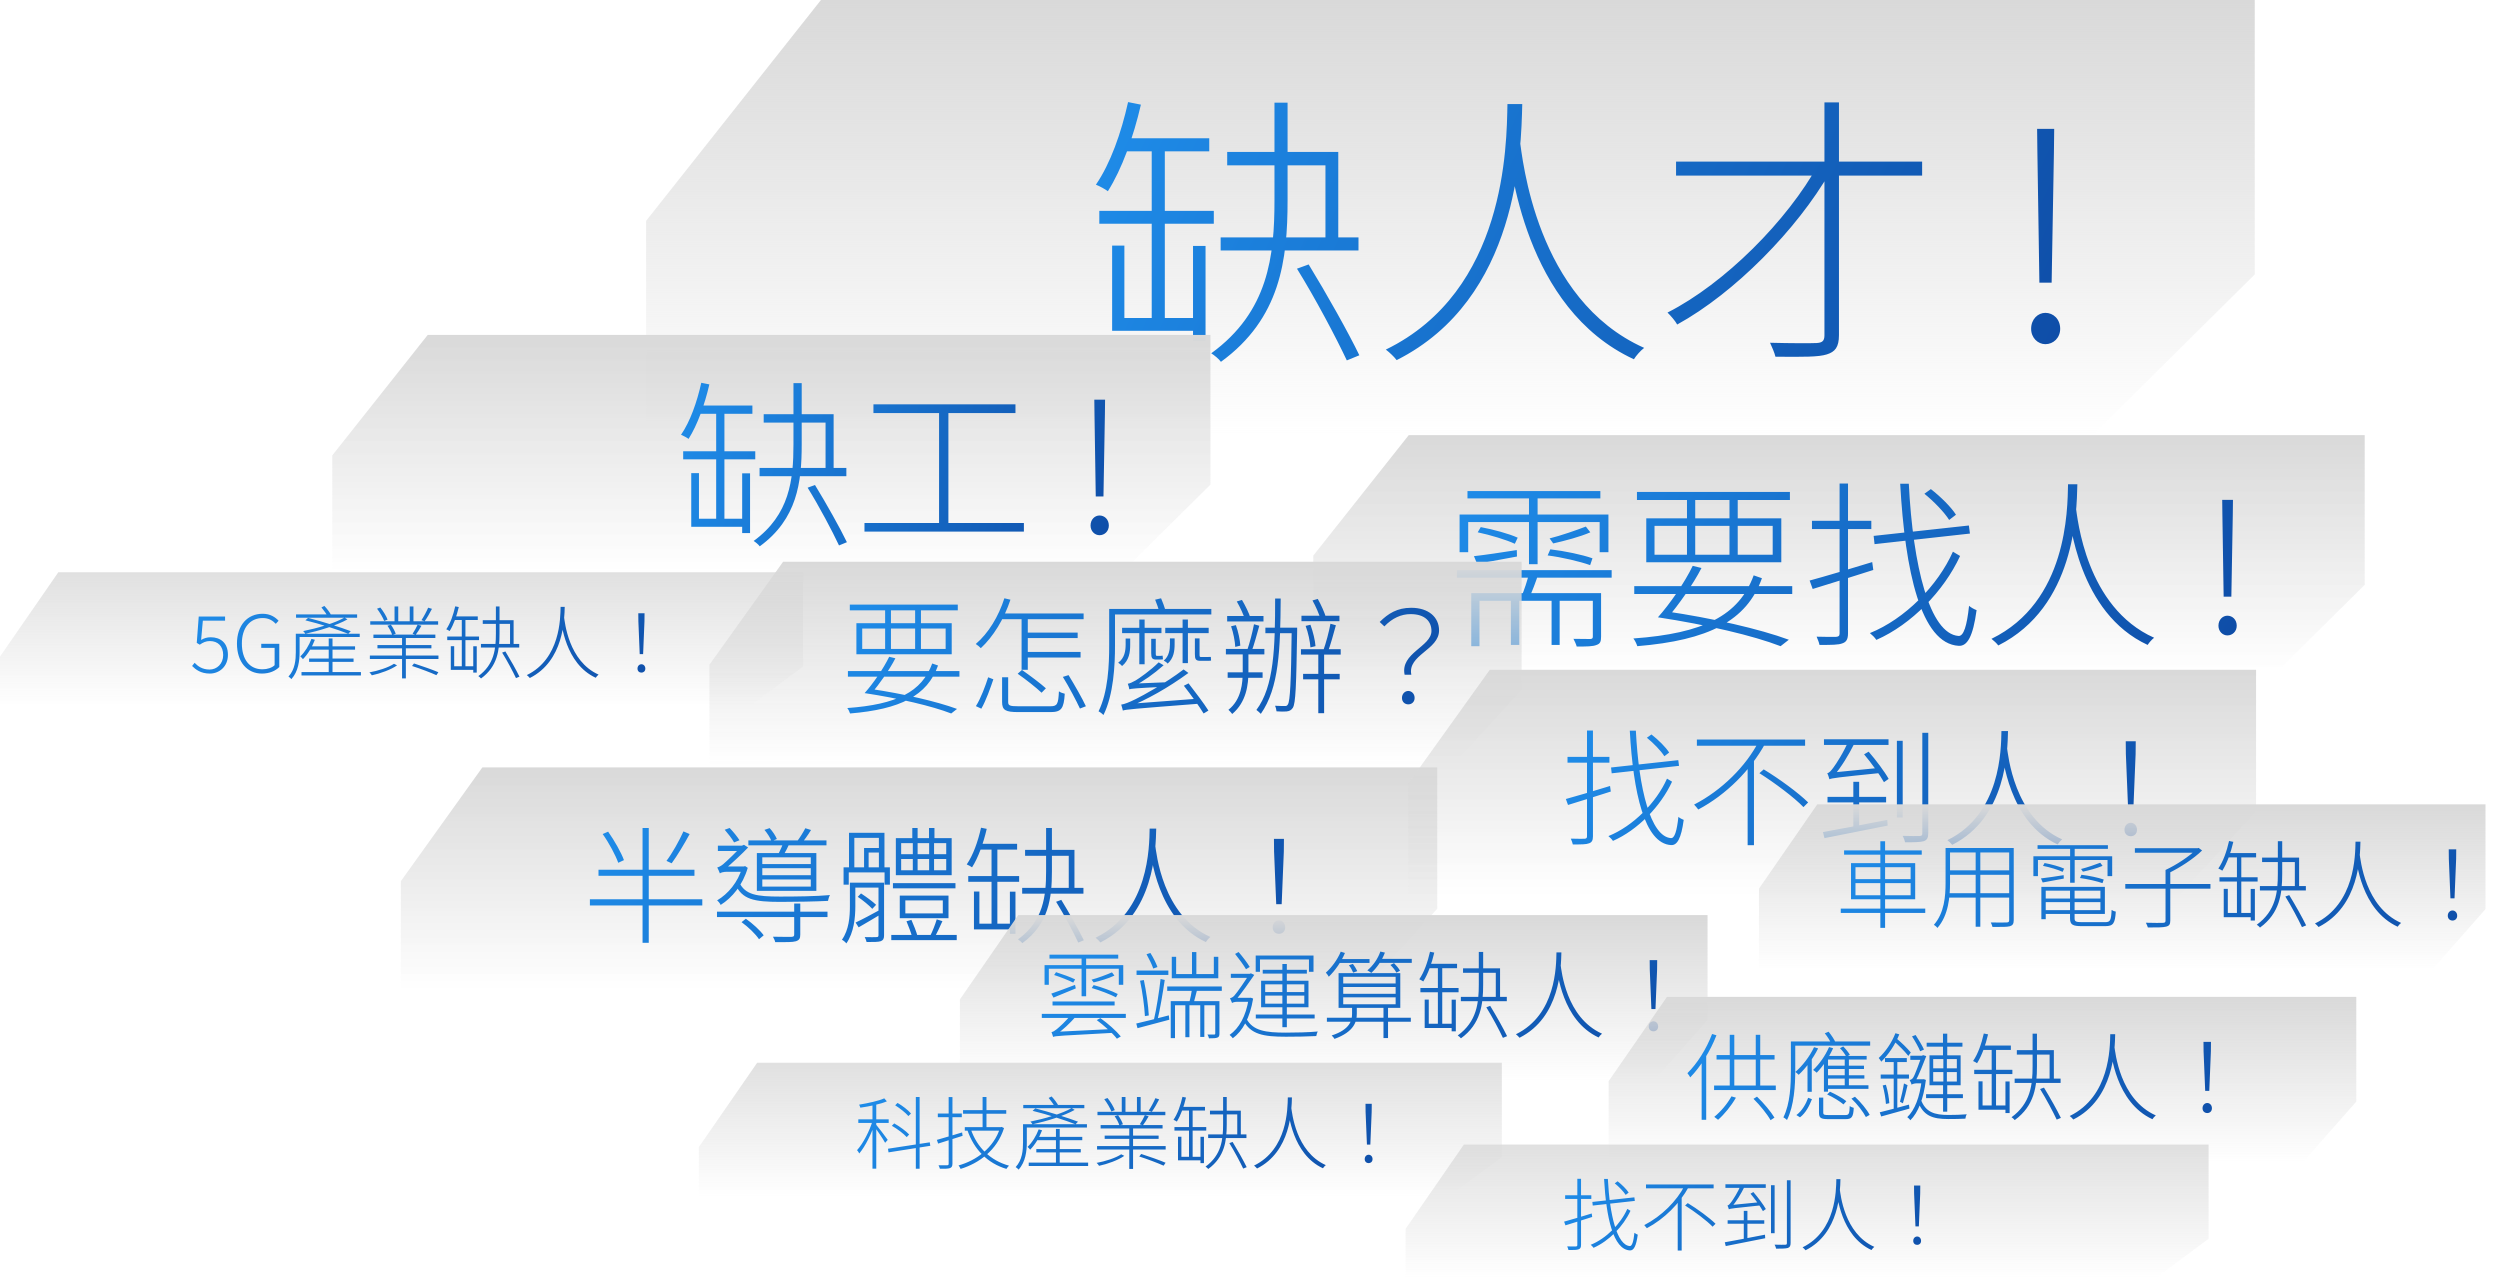 <svg width="948" height="485" viewBox="0 0 948 485" fill="none" xmlns="http://www.w3.org/2000/svg">
<path d="M245 83.753L311.304 0L855 0V104.065L793.518 165L245 165V83.753Z" fill="url(#paint0_linear_31_4)"/>
<path d="M462.868 90.012V94.98H515.14V90.012H462.868ZM465.352 57.612V62.688H502.612V92.604H507.472V57.612H465.352ZM483.28 38.928V75.864C483.28 97.032 481.012 118.2 459.304 133.968C460.492 134.724 462.22 136.128 462.976 137.208C485.548 120.792 488.248 98.544 488.248 75.972V38.928H483.28ZM416.86 79.968V84.828H460.276V79.968H416.86ZM425.608 52.428V57.396H458.548V52.428H425.608ZM452.392 93.252V129.216H457.144V93.252H452.392ZM436.732 54.48V123.276H441.7V54.48H436.732ZM427.768 38.712C425.176 50.376 421.072 62.04 415.564 70.032C416.968 70.572 419.128 71.76 420.1 72.516C425.392 64.2 429.82 51.888 432.628 39.684L427.768 38.712ZM421.72 93.144V125.436H454.336V120.576H426.364V93.144H421.72ZM491.812 101.892C498.724 113.016 506.716 128.136 510.712 136.668L515.464 134.724C511.36 126.192 503.044 111.396 496.24 100.272L491.812 101.892ZM571.624 39.468C571.3 55.02 571.192 110.316 525.508 132.564C526.912 133.644 528.64 135.264 529.612 136.56C575.944 113.232 576.808 56.748 577.24 39.468H571.624ZM576.268 52.86L571.408 53.292C572.812 61.932 577.78 116.904 619.576 136.236C620.44 134.832 622.06 132.996 623.464 131.916C582.316 113.556 577.348 59.988 576.268 52.86ZM635.56 61.284V66.576H728.872V61.284H635.56ZM691.828 38.82V127.164C691.828 129.324 690.964 129.972 688.804 130.08C686.752 130.188 679.408 130.188 671.2 129.972C671.956 131.592 672.928 133.86 673.252 135.264C683.944 135.372 689.668 135.372 692.692 134.4C695.824 133.428 697.336 131.7 697.336 127.056V38.82H691.828ZM689.56 62.256C677.788 83.64 654.028 107.508 632.32 118.524C633.616 119.82 635.236 121.656 635.992 123.06C657.808 111.072 681.46 86.988 693.988 65.172L689.56 62.256ZM773.336 107.184H777.98L778.844 57.936L778.952 48.864H772.472L772.58 57.936L773.336 107.184ZM775.604 130.512C778.628 130.512 781.22 128.136 781.22 124.68C781.22 121.008 778.628 118.632 775.604 118.632C772.796 118.632 770.204 121.008 770.204 124.68C770.204 128.136 772.796 130.512 775.604 130.512Z" fill="url(#paint1_linear_31_4)"/>
<path d="M126 172.684L162.196 127L459 127V183.763L425.437 217H126V172.684Z" fill="url(#paint2_linear_31_4)"/>
<path d="M288.028 177.452V180.58H320.94V177.452H288.028ZM289.592 157.052V160.248H313.052V179.084H316.112V157.052H289.592ZM300.88 145.288V168.544C300.88 181.872 299.452 195.2 285.784 205.128C286.532 205.604 287.62 206.488 288.096 207.168C302.308 196.832 304.008 182.824 304.008 168.612V145.288H300.88ZM259.06 171.128V174.188H286.396V171.128H259.06ZM264.568 153.788V156.916H285.308V153.788H264.568ZM281.432 179.492V202.136H284.424V179.492H281.432ZM271.572 155.08V198.396H274.7V155.08H271.572ZM265.928 145.152C264.296 152.496 261.712 159.84 258.244 164.872C259.128 165.212 260.488 165.96 261.1 166.436C264.432 161.2 267.22 153.448 268.988 145.764L265.928 145.152ZM262.12 179.424V199.756H282.656V196.696H265.044V179.424H262.12ZM306.252 184.932C310.604 191.936 315.636 201.456 318.152 206.828L321.144 205.604C318.56 200.232 313.324 190.916 309.04 183.912L306.252 184.932ZM331.208 153.312V156.644H385.064V153.312H331.208ZM327.808 198.328V201.592H388.26V198.328H327.808ZM356.096 154.808V199.756H359.632V154.808H356.096ZM415.508 188.264H418.432L418.976 157.256L419.044 151.544H414.964L415.032 157.256L415.508 188.264ZM416.936 202.952C418.84 202.952 420.472 201.456 420.472 199.28C420.472 196.968 418.84 195.472 416.936 195.472C415.168 195.472 413.536 196.968 413.536 199.28C413.536 201.456 415.168 202.952 416.936 202.952Z" fill="url(#paint3_linear_31_4)"/>
<path d="M498 210.684L534.196 165L896.697 165V221.763L863.133 255H498V210.684Z" fill="url(#paint4_linear_31_4)"/>
<path d="M556.469 186.212V189H606.857V186.212H556.469ZM579.793 187.096V213.956H583.057V187.096H579.793ZM553.477 195.12V209.4H556.741V197.976H606.585V209.4H609.917V195.12H553.477ZM558.917 210.896L560.141 213.82C564.629 213.004 569.865 212.052 575.237 211.032L575.169 208.584C569.049 209.536 563.269 210.42 558.917 210.896ZM560.345 201.852C565.173 202.872 571.225 204.708 574.421 206.204L575.509 203.892C572.245 202.396 566.261 200.764 561.501 199.88L560.345 201.852ZM601.349 199.676C597.813 201.036 591.761 203.144 587.613 204.164L588.973 206.068C593.189 205.116 599.037 203.62 603.049 201.852L601.349 199.676ZM586.865 210.624C592.305 211.304 599.173 212.936 602.981 214.296L603.865 211.712C600.057 210.352 593.257 208.924 587.885 208.312L586.865 210.624ZM552.457 216.2V219.056H611.141V216.2H552.457ZM572.925 226.4V244.556H576.121V226.4H572.925ZM588.361 226.4V244.556H591.421V226.4H588.361ZM557.897 224.904V245.032H561.025V227.828H604.953V224.904H557.897ZM604.001 224.904V241.36C604.001 242.04 603.797 242.244 603.049 242.312C602.233 242.312 599.921 242.312 596.657 242.244C597.133 243.128 597.677 244.352 597.881 245.168C601.553 245.168 604.001 245.168 605.429 244.556C606.857 244.08 607.129 243.196 607.129 241.36V224.904H604.001ZM579.861 217.152C579.317 219.804 577.957 223.816 576.869 226.4L579.793 226.808C580.949 224.428 582.309 220.824 583.397 217.492L579.861 217.152ZM619.709 222.252V225.244H679.617V222.252H619.709ZM620.729 186.552V189.612H678.733V186.552H620.729ZM664.997 218.172C659.421 233.472 645.889 240.204 619.369 242.108C619.981 242.856 620.593 244.148 620.865 245.032C647.793 242.788 662.345 235.512 668.125 219.26L664.997 218.172ZM628.685 234.084C647.385 236.94 664.793 241.02 675.197 245.032L678.325 242.584C667.241 238.504 649.153 234.356 631.405 231.772L628.685 234.084ZM639.701 187.64V211.712H642.829V187.64H639.701ZM655.817 187.64V211.712H658.945V187.64H655.817ZM627.393 199.404H672.205V210.352H627.393V199.404ZM624.265 196.548V213.208H675.469V196.548H624.265ZM628.685 234.084H632.493C636.301 229.596 641.945 221.776 645.209 215.384L641.877 214.568C638.817 220.96 633.173 229.052 628.685 234.084ZM686.213 220.144L687.369 223.34C693.761 221.436 702.329 218.648 710.353 216.132L709.945 213.14C701.309 215.792 692.265 218.512 686.213 220.144ZM687.097 197.5V200.628H709.605V197.5H687.097ZM697.569 183.356V240.204C697.569 241.156 697.161 241.428 696.209 241.496C695.325 241.496 692.333 241.564 688.865 241.428C689.273 242.38 689.817 243.74 689.953 244.556C694.577 244.556 697.161 244.556 698.657 243.944C700.085 243.468 700.765 242.448 700.765 240.204V183.356H697.569ZM710.489 203.212L710.829 206.34L747.005 202.328L746.597 199.268L710.489 203.212ZM729.733 187.232C733.269 190.088 737.349 194.304 739.117 197.16L741.701 195.188C739.933 192.332 735.785 188.252 732.181 185.464L729.733 187.232ZM720.553 183.424C722.389 216.744 728.441 244.08 742.721 244.896C745.985 245.1 748.161 241.428 749.521 231.364C748.705 231.092 747.345 230.344 746.665 229.732C745.849 237.348 744.625 241.292 742.653 241.156C731.705 240.272 725.381 214.636 723.817 183.424H720.553ZM740.545 209.196C734.833 222.048 722.389 234.696 709.061 240.068C709.877 240.748 710.965 241.768 711.509 242.652C724.837 236.804 737.145 224.088 743.265 210.828L740.545 209.196ZM784.201 183.628C783.997 193.42 783.929 228.236 755.165 242.244C756.049 242.924 757.137 243.944 757.749 244.76C786.921 230.072 787.465 194.508 787.737 183.628H784.201ZM787.125 192.06L784.065 192.332C784.949 197.772 788.077 232.384 814.393 244.556C814.937 243.672 815.957 242.516 816.841 241.836C790.933 230.276 787.805 196.548 787.125 192.06ZM843.205 226.264H846.129L846.673 195.256L846.741 189.544H842.661L842.729 195.256L843.205 226.264ZM844.633 240.952C846.537 240.952 848.169 239.456 848.169 237.28C848.169 234.968 846.537 233.472 844.633 233.472C842.865 233.472 841.233 234.968 841.233 237.28C841.233 239.456 842.865 240.952 844.633 240.952Z" fill="url(#paint5_linear_31_4)"/>
<path d="M269 252.085L296.962 213L577 213V261.564L551.072 290H269V252.085Z" fill="url(#paint6_linear_31_4)"/>
<path d="M321.529 254.472V256.584H363.817V254.472H321.529ZM322.249 229.272V231.432H363.193V229.272H322.249ZM353.497 251.592C349.561 262.392 340.009 267.144 321.289 268.488C321.721 269.016 322.153 269.928 322.345 270.552C341.353 268.968 351.625 263.832 355.705 252.36L353.497 251.592ZM327.865 262.824C341.065 264.84 353.353 267.72 360.697 270.552L362.905 268.824C355.081 265.944 342.313 263.016 329.785 261.192L327.865 262.824ZM335.641 230.04V247.032H337.849V230.04H335.641ZM347.017 230.04V247.032H349.225V230.04H347.017ZM326.953 238.344H358.585V246.072H326.953V238.344ZM324.745 236.328V248.088H360.889V236.328H324.745ZM327.865 262.824H330.553C333.241 259.656 337.225 254.136 339.529 249.624L337.177 249.048C335.017 253.56 331.033 259.272 327.865 262.824ZM379.993 256.824V266.184C379.993 269.352 381.337 270.024 386.185 270.024C387.241 270.024 397.273 270.024 398.377 270.024C402.457 270.024 403.417 268.68 403.753 263.064C403.081 262.92 402.121 262.584 401.545 262.152C401.305 267.144 400.873 267.816 398.233 267.816C396.121 267.816 387.721 267.816 386.137 267.816C382.921 267.816 382.297 267.528 382.297 266.232V256.824H379.993ZM385.897 255.48C389.065 257.688 393.001 260.808 394.969 262.68L396.601 261C394.585 259.176 390.553 256.152 387.529 254.04L385.897 255.48ZM403.033 256.68C405.433 260.568 408.121 265.704 409.513 268.68L411.769 267.816C410.425 264.888 407.545 259.848 405.193 256.008L403.033 256.68ZM374.713 256.824C373.705 259.992 371.929 264.84 370.057 267.768L372.121 268.728C373.897 265.656 375.577 260.856 376.681 257.592L374.713 256.824ZM378.985 232.632V234.792H410.905V232.632H378.985ZM388.681 239.88V241.944H408.649V239.88H388.681ZM388.729 247.224V249.336H409.753V247.224H388.729ZM387.385 233.304V253.992H389.737V233.304H387.385ZM380.857 226.872C378.649 233.784 374.809 240.12 370.009 244.2C370.633 244.584 371.545 245.352 371.929 245.784C376.633 241.416 380.713 234.792 383.161 227.4L380.857 226.872ZM421.801 230.904V233.016H459.337V230.904H421.801ZM420.601 230.904V244.728C420.601 252.072 420.217 262.296 416.569 269.736C417.097 269.976 418.057 270.696 418.441 271.128C422.281 263.352 422.809 252.312 422.809 244.728V230.904H420.601ZM438.025 227.4C438.601 228.84 439.321 230.712 439.561 232.008L441.913 231.336C441.577 230.184 440.905 228.312 440.281 226.872L438.025 227.4ZM425.497 238.056V240.072H440.425V238.056H425.497ZM441.865 238.056V240.072H458.329V238.056H441.865ZM432.025 234.936V251.88H434.041V234.936H432.025ZM448.441 234.936V251.448H450.457V234.936H448.441ZM448.921 260.04C451.513 263.352 454.825 267.912 456.409 270.552L458.233 269.448C456.601 266.856 453.289 262.44 450.697 259.128L448.921 260.04ZM425.785 269.448C427.033 269.016 429.193 268.824 454.585 266.856C454.441 266.376 454.249 265.464 454.297 264.936L427.561 266.952L425.737 267.768L425.785 269.448ZM425.785 269.448C425.785 268.92 427.561 268.392 427.561 268.392V268.296C435.097 265.224 442.873 260.856 450.649 255.192L448.825 253.848C442.009 259.08 433.225 263.832 430.681 265.08C428.281 266.28 426.313 267.048 425.161 267.192C425.353 267.816 425.689 268.92 425.785 269.448ZM428.233 261.384C429.049 261.144 430.441 260.952 441.817 260.424C441.961 260.04 442.393 259.224 442.681 258.696L429.817 259.224L428.233 259.896V261.384ZM428.233 261.384C428.233 260.808 429.865 260.28 429.865 260.28V260.232C433.561 258.36 437.497 255.576 441.241 252.264L439.369 251.16C436.249 254.28 431.929 257.256 430.633 258.024C429.433 258.696 428.425 259.176 427.657 259.272C427.897 259.848 428.185 260.904 428.233 261.384ZM426.841 242.136V244.392C426.841 246.648 426.505 249.528 424.009 251.304C424.441 251.544 425.209 252.168 425.497 252.552C428.233 250.296 428.569 247.224 428.569 244.488V242.136H426.841ZM443.641 242.088V244.248C443.641 246.264 443.305 248.904 441.289 250.488C441.721 250.68 442.537 251.304 442.777 251.64C445.081 249.576 445.417 246.84 445.417 244.248V242.088H443.641ZM436.537 242.232V247.656C436.537 249.48 436.873 250.104 438.409 250.104C438.793 250.104 439.273 250.104 439.561 250.104C440.089 250.104 440.617 250.104 441.001 250.008C440.953 249.624 440.905 249.048 440.857 248.616C440.425 248.712 439.849 248.712 439.513 248.712C439.225 248.712 438.985 248.712 438.793 248.712C438.313 248.712 438.265 248.568 438.265 247.656V242.232H436.537ZM453.097 242.088V248.04C453.097 249.912 453.385 250.584 455.161 250.584C455.593 250.584 457.081 250.584 457.513 250.584C458.185 250.584 458.953 250.584 459.241 250.488C459.193 250.056 459.145 249.48 459.145 249.096C458.713 249.144 457.897 249.144 457.465 249.144C457.033 249.144 455.833 249.144 455.497 249.144C454.921 249.144 454.873 249.048 454.873 248.088V242.088H453.097ZM479.833 238.008V240.12H490.441V238.008H479.833ZM489.817 238.008V238.584C489.577 258.936 489.193 265.752 488.377 267.096C488.041 267.672 487.705 267.768 487.177 267.72C486.505 267.72 485.113 267.72 483.481 267.624C483.769 268.152 484.009 269.112 484.057 269.736C485.497 269.832 486.889 269.88 487.801 269.784C488.857 269.688 489.625 269.352 490.249 268.392C491.305 266.664 491.545 260.376 491.881 239.352C491.881 239.016 491.881 238.008 491.881 238.008H489.817ZM483.529 226.968C483.529 245.544 483.145 260.28 476.425 269.208C476.905 269.544 477.769 270.312 478.105 270.696C485.017 260.808 485.497 246.456 485.641 226.968H483.529ZM465.337 233.592V235.656H479.113V233.592H465.337ZM464.857 246.072V248.136H479.449V246.072H464.857ZM466.825 237.48C467.689 239.928 468.313 243.192 468.409 245.304L470.329 244.824C470.233 242.76 469.561 239.544 468.649 237.048L466.825 237.48ZM475.513 236.712C474.985 239.592 473.833 244.008 472.921 246.6L474.553 247.128C475.561 244.536 476.617 240.504 477.529 237.288L475.513 236.712ZM471.241 246.984V254.712C471.241 258.936 470.761 265.272 465.817 269.16C466.297 269.592 466.921 270.264 467.257 270.744C472.681 266.184 473.401 259.464 473.401 254.712V246.984H471.241ZM465.529 254.952V257.016H478.777V254.952H465.529ZM468.985 228.072C470.281 230.28 471.625 233.256 472.153 235.08L474.169 234.312C473.641 232.536 472.249 229.656 470.953 227.496L468.985 228.072ZM499.897 247.224V270.456H502.105V247.224H499.897ZM493.513 233.496V235.56H507.913V233.496H493.513ZM493.321 246.168V248.232H508.393V246.168H493.321ZM494.137 255.528V257.592H508.009V255.528H494.137ZM495.097 237.336C496.057 239.88 496.777 243.288 496.921 245.496L498.841 245.016C498.697 242.856 497.881 239.496 496.921 236.904L495.097 237.336ZM504.505 236.52C503.977 239.496 502.777 243.96 501.817 246.6L503.545 247.128C504.553 244.536 505.657 240.36 506.569 237.096L504.505 236.52ZM497.689 227.688C498.985 229.992 500.281 233.016 500.809 234.936L502.825 234.168C502.297 232.344 500.953 229.32 499.705 227.112L497.689 227.688ZM532.633 255.864H535.177C533.641 248.328 545.689 246.456 545.689 239.064C545.689 234.072 541.753 230.472 535.129 230.472C529.849 230.472 526.393 232.632 523.177 235.848L524.953 237.528C527.977 234.36 531.385 232.872 534.889 232.872C540.409 232.872 542.809 235.704 542.809 239.256C542.809 245.208 530.905 247.608 532.633 255.864ZM534.025 267.096C535.273 267.096 536.425 266.232 536.425 264.648C536.425 263.064 535.273 262.008 534.025 262.008C532.777 262.008 531.625 263.064 531.625 264.648C531.625 266.232 532.777 267.096 534.025 267.096Z" fill="url(#paint7_linear_31_4)"/>
<path d="M152 334.146L182.911 291H545V344.609L516.337 376H152V334.146Z" fill="url(#paint8_linear_31_4)"/>
<path d="M228.536 316.272C230.936 319.632 233.432 324.336 234.44 327.168L236.6 326.16C235.592 323.328 233 318.768 230.6 315.36L228.536 316.272ZM259.16 315.264C257.624 318.72 254.888 323.616 252.728 326.448L254.696 327.36C256.808 324.48 259.544 319.92 261.512 316.272L259.16 315.264ZM226.952 329.808V332.112H263.336V329.808H226.952ZM223.688 340.992V343.344H266.312V340.992H223.688ZM243.656 313.968V357.504H246.008V313.968H243.656ZM271.88 345.696V347.76H313.784V345.696H271.88ZM283.784 318.672V320.544H313.4V318.672H283.784ZM301.16 342.624V354.336C301.16 355.008 300.968 355.2 300.152 355.248C299.336 355.248 296.6 355.296 293.096 355.2C293.432 355.824 293.864 356.64 293.96 357.264C298.136 357.264 300.536 357.312 301.784 356.928C303.128 356.496 303.464 355.824 303.464 354.384V342.624H301.16ZM281.192 349.68C283.736 351.504 286.568 354.24 287.816 356.16L289.592 354.672C288.248 352.8 285.368 350.16 282.824 348.384L281.192 349.68ZM289.88 314.688C290.984 315.984 292.088 317.712 292.568 319.008L294.584 318.144C294.104 316.944 292.952 315.216 291.848 314.016L289.88 314.688ZM289.064 329.232H307.448V331.872H289.064V329.232ZM289.064 333.504H307.448V336.192H289.064V333.504ZM289.064 325.104H307.448V327.648H289.064V325.104ZM287 323.472V337.824H309.56V323.472H287ZM297.176 319.152C296.744 320.544 295.784 322.656 295.064 324.048L296.984 324.48C297.752 323.184 298.712 321.36 299.528 319.536L297.176 319.152ZM305.384 314.064C304.616 315.552 303.224 317.808 302.12 319.2L303.992 319.824C305.048 318.48 306.44 316.56 307.544 314.736L305.384 314.064ZM274.808 314.64C276.056 316.08 277.64 318.096 278.36 319.44L280.424 318.624C279.608 317.328 278.12 315.456 276.68 313.968L274.808 314.64ZM272.216 320.688V322.704H281.672V320.688H272.216ZM280.28 334.512L278.84 335.328C281.432 341.04 285.752 342 295.976 342C301.928 342 309.128 341.856 313.976 341.616C314.12 340.944 314.36 339.936 314.744 339.408C309.512 339.888 301.88 339.984 295.88 339.984C286.904 339.984 282.536 339.312 280.28 334.512ZM281.432 328.56V328.992C279.848 334.512 276.104 338.976 271.928 341.424C272.36 341.76 273.08 342.624 273.272 343.152C277.64 340.416 281.672 335.568 283.544 329.088L282.536 328.416L282.104 328.56H281.432ZM272.984 331.2C273.272 330.864 274.472 330.576 275.672 330.576H281.864V328.56H274.52L272.984 329.232V331.2ZM272.984 331.2C272.984 330.528 274.856 329.616 274.856 329.616C277.496 327.408 281.576 323.616 283.688 321.36L282.104 320.352L281.192 320.736V320.832C279.8 322.56 275.528 326.592 274.184 327.744C273.272 328.464 272.552 328.8 271.976 328.944C272.264 329.472 272.792 330.624 272.984 331.2ZM338.6 334.896V336.864H362.312V334.896H338.6ZM337.976 354.528V356.496H362.792V354.528H337.976ZM345.944 313.968V319.152H347.96V313.968H345.944ZM352.28 313.968V319.152H354.344V313.968H352.28ZM341.72 325.728H358.808V330H341.72V325.728ZM341.72 319.728H358.808V323.904H341.72V319.728ZM339.704 317.808V331.872H360.872V317.808H339.704ZM343.304 341.424H357.512V346.368H343.304V341.424ZM341.192 339.6V348.192H359.672V339.6H341.192ZM355.208 348.624C354.68 350.448 353.576 353.28 352.664 355.008L354.296 355.584C355.256 353.952 356.408 351.456 357.368 349.296L355.208 348.624ZM343.736 349.344C344.552 351.312 345.56 353.904 345.944 355.536L347.912 354.912C347.48 353.328 346.472 350.736 345.608 348.816L343.736 349.344ZM346.136 318.624V331.008H347.96V318.624H346.136ZM352.328 318.624V331.008H354.2V318.624H352.328ZM323.192 334.704V336.576H334.52V334.704H323.192ZM333.128 334.704V354.624C333.128 355.152 332.936 355.344 332.408 355.344C331.88 355.392 330.104 355.392 327.896 355.344C328.184 355.872 328.52 356.688 328.616 357.216C331.496 357.216 333.08 357.216 334.04 356.88C334.952 356.496 335.24 355.872 335.24 354.672V334.704H333.128ZM321.944 315.792V329.856H323.96V317.712H333.272V329.856H335.384V315.792H321.944ZM319.88 328.896V335.472H321.848V330.816H335.432V335.472H337.448V328.896H319.88ZM327.656 321.552V329.76H329.384V323.28H334.52V321.552H327.656ZM322.28 334.704V343.68C322.28 347.568 321.944 352.56 319.256 356.352C319.784 356.592 320.6 357.264 320.936 357.744C323.816 353.616 324.344 347.904 324.344 343.68V334.704H322.28ZM324.44 349.824L325.592 351.648C328.328 350.112 331.448 348.192 334.616 346.32L334.088 344.784C330.488 346.752 326.936 348.672 324.44 349.824ZM325.256 340.08C327.224 341.376 329.576 343.344 330.776 344.64L332.216 343.104C330.968 341.904 328.616 340.176 326.504 338.784L325.256 340.08ZM387.608 336.672V338.88H410.84V336.672H387.608ZM388.712 322.272V324.528H405.272V337.824H407.432V322.272H388.712ZM396.68 313.968V330.384C396.68 339.792 395.672 349.2 386.024 356.208C386.552 356.544 387.32 357.168 387.656 357.648C397.688 350.352 398.888 340.464 398.888 330.432V313.968H396.68ZM367.16 332.208V334.368H386.456V332.208H367.16ZM371.048 319.968V322.176H385.688V319.968H371.048ZM382.952 338.112V354.096H385.064V338.112H382.952ZM375.992 320.88V351.456H378.2V320.88H375.992ZM372.008 313.872C370.856 319.056 369.032 324.24 366.584 327.792C367.208 328.032 368.168 328.56 368.6 328.896C370.952 325.2 372.92 319.728 374.168 314.304L372.008 313.872ZM369.32 338.064V352.416H383.816V350.256H371.384V338.064H369.32ZM400.472 341.952C403.544 346.896 407.096 353.616 408.872 357.408L410.984 356.544C409.16 352.752 405.464 346.176 402.44 341.232L400.472 341.952ZM435.944 314.208C435.8 321.12 435.752 345.696 415.448 355.584C416.072 356.064 416.84 356.784 417.272 357.36C437.864 346.992 438.248 321.888 438.44 314.208H435.944ZM438.008 320.16L435.848 320.352C436.472 324.192 438.68 348.624 457.256 357.216C457.64 356.592 458.36 355.776 458.984 355.296C440.696 347.136 438.488 323.328 438.008 320.16ZM483.944 342.864H486.008L486.824 322.944L486.872 318.096H483.08L483.128 322.944L483.944 342.864ZM485 354.096C486.248 354.096 487.352 353.232 487.352 351.648C487.352 350.064 486.248 349.008 485 349.008C483.704 349.008 482.6 350.064 482.6 351.648C482.6 353.232 483.704 354.096 485 354.096Z" fill="url(#paint9_linear_31_4)"/>
<path d="M534 297.146L564.911 254L855.5 254V307.609L826.837 339H534V297.146Z" fill="url(#paint10_linear_31_4)"/>
<path d="M593.776 302.984L594.592 305.24C599.104 303.896 605.152 301.928 610.816 300.152L610.528 298.04C604.432 299.912 598.048 301.832 593.776 302.984ZM594.4 287V289.208H610.288V287H594.4ZM601.792 277.016V317.144C601.792 317.816 601.504 318.008 600.832 318.056C600.208 318.056 598.096 318.104 595.648 318.008C595.936 318.68 596.32 319.64 596.416 320.216C599.68 320.216 601.504 320.216 602.56 319.784C603.568 319.448 604.048 318.728 604.048 317.144V277.016H601.792ZM610.912 291.032L611.152 293.24L636.688 290.408L636.4 288.248L610.912 291.032ZM624.496 279.752C626.992 281.768 629.872 284.744 631.12 286.76L632.944 285.368C631.696 283.352 628.768 280.472 626.224 278.504L624.496 279.752ZM618.016 277.064C619.312 300.584 623.584 319.88 633.664 320.456C635.968 320.6 637.504 318.008 638.464 310.904C637.888 310.712 636.928 310.184 636.448 309.752C635.872 315.128 635.008 317.912 633.616 317.816C625.888 317.192 621.424 299.096 620.32 277.064H618.016ZM632.128 295.256C628.096 304.328 619.312 313.256 609.904 317.048C610.48 317.528 611.248 318.248 611.632 318.872C621.04 314.744 629.728 305.768 634.048 296.408L632.128 295.256ZM643.456 280.424V282.776H684.496V280.424H643.456ZM667.168 293.192C673.072 296.936 680.368 302.408 683.872 306.056L685.648 304.28C682 300.68 674.752 295.352 668.8 291.752L667.168 293.192ZM666.88 281.192C662.128 290.456 652.96 299.672 642.4 305.096C642.88 305.576 643.6 306.44 643.984 306.968C654.736 301.256 663.856 291.944 669.28 282.104L666.88 281.192ZM662.704 289.544V320.504H665.104V287.144L662.704 289.544ZM692.992 302.168V304.28H715.216V302.168H692.992ZM702.784 296.456V314.552H704.992V296.456H702.784ZM691.264 315.512L691.84 317.816C698.032 316.568 707.152 314.744 715.792 313.064L715.648 310.904C706.624 312.68 697.168 314.456 691.264 315.512ZM691.648 280.328V282.488H716.128V280.328H691.648ZM706.864 286.04C709.648 289.352 712.864 293.864 714.4 296.6L716.176 295.352C714.688 292.664 711.376 288.248 708.592 285.032L706.864 286.04ZM719.296 280.904V309.992H721.504V280.904H719.296ZM728.944 277.88V315.944C728.944 316.76 728.752 316.952 727.984 317C727.12 317.048 724.432 317.048 721.456 316.952C721.888 317.624 722.272 318.728 722.416 319.4C725.776 319.4 728.224 319.352 729.52 318.968C730.72 318.536 731.2 317.72 731.2 315.896V277.88H728.944ZM693.712 295.496C693.712 294.872 695.44 294.152 695.44 294.152V294.104C698.176 290.936 701.008 286.328 703.264 281.768L701.008 280.76C699.232 285.176 696.16 289.832 695.248 291.032C694.384 292.184 693.664 293.096 692.896 293.192C693.232 293.816 693.568 294.968 693.712 295.496ZM693.712 295.496C694.72 295.064 696.4 294.824 713.296 293.096C712.96 292.616 712.48 291.848 712.192 291.224L695.2 292.904L693.712 293.768V295.496ZM758.944 277.208C758.8 284.12 758.752 308.696 738.448 318.584C739.072 319.064 739.84 319.784 740.272 320.36C760.864 309.992 761.248 284.888 761.44 277.208H758.944ZM761.008 283.16L758.848 283.352C759.472 287.192 761.68 311.624 780.256 320.216C780.64 319.592 781.36 318.776 781.984 318.296C763.696 310.136 761.488 286.328 761.008 283.16ZM806.944 305.864H809.008L809.824 285.944L809.872 281.096H806.08L806.128 285.944L806.944 305.864ZM808 317.096C809.248 317.096 810.352 316.232 810.352 314.648C810.352 313.064 809.248 312.008 808 312.008C806.704 312.008 805.6 313.064 805.6 314.648C805.6 316.232 806.704 317.096 808 317.096Z" fill="url(#paint11_linear_31_4)"/>
<path d="M667 336.979L689.114 305H942.5V344.734L921.994 368H667V336.979Z" fill="url(#paint12_linear_31_4)"/>
<path d="M699.276 322.468V324.088H728.724V322.468H699.276ZM698.016 344.536V346.192H730.056V344.536H698.016ZM713.028 319.012V351.844H714.828V319.012H713.028ZM703.596 334.888H724.512V339.496H703.596V334.888ZM703.596 328.84H724.512V333.376H703.596V328.84ZM701.904 327.292V341.008H726.24V327.292H701.904ZM738.732 321.568V323.26H762.708V321.568H738.732ZM738.732 330.028V331.72H762.564V330.028H738.732ZM738.444 338.704V340.36H762.6V338.704H738.444ZM737.76 321.568V334.708C737.76 339.784 737.328 346.12 733.332 350.692C733.728 350.908 734.412 351.484 734.664 351.88C738.876 347.092 739.452 340.036 739.452 334.708V321.568H737.76ZM761.88 321.568V348.856C761.88 349.576 761.628 349.792 760.908 349.792C760.224 349.828 757.704 349.864 754.896 349.792C755.148 350.26 755.472 351.052 755.544 351.484C759.036 351.52 761.088 351.52 762.132 351.232C763.212 350.908 763.608 350.296 763.608 348.856V321.568H761.88ZM749.172 322.18V351.412H750.936V322.18H749.172ZM774.912 340.72V342.088H797.16V340.72H774.912ZM775.02 336.292V337.732H796.476V345.112H775.02V346.552H798.168V336.292H775.02ZM784.956 336.904V348.208C784.956 350.692 786 351.196 789.492 351.196C790.284 351.196 797.484 351.196 798.312 351.196C801.408 351.196 802.02 350.08 802.308 345.688C801.804 345.616 801.12 345.328 800.724 345.04C800.544 349.036 800.22 349.684 798.24 349.684C796.728 349.684 790.608 349.684 789.456 349.684C787.116 349.684 786.684 349.396 786.684 348.244V336.904H784.956ZM774.084 336.292V348.568H775.74V336.292H774.084ZM772.644 320.488V321.892H799.32V320.488H772.644ZM784.992 320.884V334.744H786.72V320.884H784.992ZM771.06 324.7V332.224H772.788V326.104H799.176V332.224H800.94V324.7H771.06ZM773.94 333.088L774.588 334.636C776.964 334.204 779.736 333.7 782.58 333.16L782.544 331.864C779.34 332.368 776.244 332.836 773.94 333.088ZM774.696 328.336C777.252 328.84 780.456 329.812 782.148 330.604L782.724 329.38C781.032 328.588 777.828 327.724 775.308 327.256L774.696 328.336ZM796.404 327.148C794.568 327.868 791.328 328.984 789.132 329.524L789.852 330.532C792.084 330.064 795.18 329.236 797.304 328.336L796.404 327.148ZM788.736 332.944C791.616 333.34 795.252 334.168 797.268 334.888L797.736 333.52C795.72 332.8 792.12 332.044 789.276 331.72L788.736 332.944ZM805.908 335.212V336.976H838.2V335.212H805.908ZM809.544 321.64V323.368H833.52V321.64H809.544ZM832.908 321.64V322.036C830.316 324.664 825.24 328.012 821.172 329.884C821.568 330.136 822.108 330.676 822.36 331.072C826.5 329.092 831.792 325.672 835.032 322.504L833.736 321.532L833.34 321.64H832.908ZM821.172 329.884V349.072C821.172 349.72 820.956 349.9 820.236 349.936C819.444 349.972 816.852 350.008 813.72 349.9C814.008 350.476 814.332 351.196 814.476 351.7C818.04 351.7 820.272 351.7 821.388 351.376C822.576 351.088 822.972 350.512 822.972 349.072V329.884H821.172ZM856.956 336.004V337.66H874.38V336.004H856.956ZM857.784 325.204V326.896H870.204V336.868H871.824V325.204H857.784ZM863.76 318.976V331.288C863.76 338.344 863.004 345.4 855.768 350.656C856.164 350.908 856.74 351.376 856.992 351.736C864.516 346.264 865.416 338.848 865.416 331.324V318.976H863.76ZM841.62 332.656V334.276H856.092V332.656H841.62ZM844.536 323.476V325.132H855.516V323.476H844.536ZM853.464 337.084V349.072H855.048V337.084H853.464ZM848.244 324.16V347.092H849.9V324.16H848.244ZM845.256 318.904C844.392 322.792 843.024 326.68 841.188 329.344C841.656 329.524 842.376 329.92 842.7 330.172C844.464 327.4 845.94 323.296 846.876 319.228L845.256 318.904ZM843.24 337.048V347.812H854.112V346.192H844.788V337.048H843.24ZM866.604 339.964C868.908 343.672 871.572 348.712 872.904 351.556L874.488 350.908C873.12 348.064 870.348 343.132 868.08 339.424L866.604 339.964ZM893.208 319.156C893.1 324.34 893.064 342.772 877.836 350.188C878.304 350.548 878.88 351.088 879.204 351.52C894.648 343.744 894.936 324.916 895.08 319.156H893.208ZM894.756 323.62L893.136 323.764C893.604 326.644 895.26 344.968 909.192 351.412C909.48 350.944 910.02 350.332 910.488 349.972C896.772 343.852 895.116 325.996 894.756 323.62ZM929.208 340.648H930.756L931.368 325.708L931.404 322.072H928.56L928.596 325.708L929.208 340.648ZM930 349.072C930.936 349.072 931.764 348.424 931.764 347.236C931.764 346.048 930.936 345.256 930 345.256C929.028 345.256 928.2 346.048 928.2 347.236C928.2 348.424 929.028 349.072 930 349.072Z" fill="url(#paint13_linear_31_4)"/>
<path d="M364 378.979L386.114 347H647.506V386.734L627 410H364V378.979Z" fill="url(#paint14_linear_31_4)"/>
<path d="M399.12 379.768V381.28H422.664V379.768H399.12ZM395.052 384.448V385.996H426.912V384.448H395.052ZM415.896 386.824C418.704 388.912 422.052 391.9 423.528 393.88L425.004 393.016C423.384 391 420.072 388.048 417.264 386.068L415.896 386.824ZM399.336 393.196C399.336 392.764 400.668 392.188 400.668 392.188V392.152C403.044 390.568 405.6 388.12 407.94 385.492L406.104 384.736C404.268 387.256 401.496 389.632 400.704 390.28C399.948 390.892 399.3 391.288 398.724 391.36C398.94 391.864 399.228 392.8 399.336 393.196ZM399.336 393.196C400.38 392.8 402.036 392.728 422.16 391.648C422.016 391.288 421.908 390.676 421.836 390.208L400.704 391.252L399.336 391.936V393.196ZM397.968 362.02V363.496H424.032V362.02H397.968ZM410.136 362.56V377.788H411.864V362.56H410.136ZM396.096 365.98V373.432H397.716V367.348H424.248V373.432H425.94V365.98H396.096ZM398.652 376.78L399.48 378.292C401.928 377.32 404.952 376.024 407.94 374.8L407.652 373.468C404.34 374.728 400.992 375.988 398.652 376.78ZM399.732 369.724C402.18 370.516 405.312 371.776 406.968 372.604L407.688 371.38C405.996 370.552 402.864 369.4 400.452 368.644L399.732 369.724ZM421.656 368.716C419.712 369.58 416.292 370.876 413.916 371.488L414.708 372.532C417.048 371.992 420.396 371.02 422.592 369.94L421.656 368.716ZM413.988 374.656C417.156 375.556 421.116 377.104 423.168 378.184L423.852 376.924C421.764 375.808 417.768 374.368 414.708 373.54L413.988 374.656ZM442.608 374.08V375.736H463.308V374.08H442.608ZM449.484 380.236V393.304H451.032V380.236H449.484ZM455.136 380.236V393.196H456.684V380.236H455.136ZM452.004 361.012V370.264H453.66V361.012H452.004ZM443.94 379.624V393.664H445.56V381.208H461.652V379.624H443.94ZM460.824 379.624V391.864C460.824 392.188 460.716 392.296 460.392 392.296C460.104 392.332 459.096 392.332 457.872 392.296C458.124 392.728 458.376 393.304 458.448 393.736C460.104 393.736 461.004 393.7 461.652 393.448C462.264 393.196 462.408 392.764 462.408 391.9V379.624H460.824ZM452.076 374.62C451.86 376.24 451.392 378.724 450.96 380.272L452.508 380.632C453.012 379.192 453.48 376.96 454.02 375.016L452.076 374.62ZM444.336 362.812V370.948H461.976V362.812H460.284V369.364H445.992V362.812H444.336ZM430.98 368.032V369.688H443.04V368.032H430.98ZM430.872 388.12L431.34 389.884C434.652 389.02 439.08 387.832 443.4 386.68L443.22 385.024C438.648 386.212 433.968 387.436 430.872 388.12ZM432.312 371.884C433.212 376.132 433.968 381.64 434.148 385.312L435.624 385.06C435.444 381.352 434.652 375.916 433.752 371.632L432.312 371.884ZM440.088 371.236C439.584 375.844 438.504 382.756 437.568 386.68L438.864 387.04C439.836 383.116 440.952 376.42 441.672 371.596L440.088 371.236ZM434.76 361.84C435.696 363.532 436.848 365.836 437.316 367.276L438.9 366.7C438.396 365.224 437.28 363.028 436.236 361.372L434.76 361.84ZM486.276 365.548V389.524H487.968V365.548H486.276ZM479.76 377.536H494.592V380.596H479.76V377.536ZM479.76 373.252H494.592V376.204H479.76V373.252ZM478.212 371.884V381.964H496.176V371.884H478.212ZM476.16 362.344V368.5H477.78V363.82H496.356V368.5H498.084V362.344H476.16ZM478.824 367.744V369.184H495.564V367.744H478.824ZM476.196 384.7V386.212H498.516V384.7H476.196ZM468.348 361.732C469.788 363.532 471.624 366.016 472.488 367.528L473.892 366.664C473.028 365.152 471.228 362.812 469.68 361.012L468.348 361.732ZM466.728 369.256V370.804H474.36V369.256H466.728ZM472.632 386.248L471.48 386.896C474.216 392.26 479.112 393.124 487.608 393.124C491.424 393.124 495.96 393.052 499.128 392.872C499.236 392.404 499.416 391.576 499.704 391.144C496.248 391.468 491.352 391.576 487.608 391.576C479.976 391.576 475.044 390.892 472.632 386.248ZM473.496 378.364V378.724C472.488 385.348 469.824 389.956 466.26 392.44C466.62 392.728 467.232 393.34 467.484 393.7C471.156 391 473.964 386.068 475.188 378.652L474.288 378.328L473.964 378.364H473.496ZM467.196 380.344C467.448 380.092 468.312 379.876 469.248 379.876H474.252V378.364H468.312L467.196 378.904V380.344ZM467.196 380.344C467.196 379.84 468.708 379.084 468.708 379.084C470.688 376.78 473.964 372.1 475.62 369.688L474.324 369.076L473.712 369.364V369.436C472.596 371.308 469.14 376.384 468.06 377.536C467.484 378.184 466.908 378.4 466.404 378.544C466.62 378.976 467.052 379.876 467.196 380.344ZM503.16 385.924V387.436H534.984V385.924H503.16ZM509.352 374.26H529.224V376.852H509.352V374.26ZM509.352 378.184H529.224V380.812H509.352V378.184ZM509.352 370.408H529.224V372.928H509.352V370.408ZM507.588 369.004V382.18H530.988V369.004H507.588ZM524.616 381.82V393.628H526.344V381.82H524.616ZM507.408 363.676V365.152H519.324V363.676H507.408ZM522.456 363.604V365.116H535.344V363.604H522.456ZM508.416 360.868C507.156 363.928 504.96 366.88 502.764 368.824C503.124 369.184 503.664 369.976 503.88 370.372C506.22 368.104 508.632 364.72 510 361.372L508.416 360.868ZM523.428 360.832C522.456 363.64 520.62 366.232 518.496 367.96C518.928 368.212 519.684 368.644 520.008 368.932C522.024 367.06 524.04 364.288 525.156 361.228L523.428 360.832ZM511.512 366.016C512.196 366.88 512.808 368.032 513.132 368.824L514.68 368.248C514.356 367.492 513.636 366.34 513.024 365.512L511.512 366.016ZM527.244 365.908C528.144 366.772 529.08 367.96 529.512 368.824L530.88 368.104C530.484 367.276 529.476 366.088 528.612 365.224L527.244 365.908ZM512.7 381.784V384.412C512.7 386.788 512.088 390.352 504.96 392.656C505.356 392.98 505.824 393.556 506.04 393.952C513.564 391.216 514.5 387.328 514.5 384.412V381.784H512.7ZM553.956 378.004V379.66H571.38V378.004H553.956ZM554.784 367.204V368.896H567.204V378.868H568.824V367.204H554.784ZM560.76 360.976V373.288C560.76 380.344 560.004 387.4 552.768 392.656C553.164 392.908 553.74 393.376 553.992 393.736C561.516 388.264 562.416 380.848 562.416 373.324V360.976H560.76ZM538.62 374.656V376.276H553.092V374.656H538.62ZM541.536 365.476V367.132H552.516V365.476H541.536ZM550.464 379.084V391.072H552.048V379.084H550.464ZM545.244 366.16V389.092H546.9V366.16H545.244ZM542.256 360.904C541.392 364.792 540.024 368.68 538.188 371.344C538.656 371.524 539.376 371.92 539.7 372.172C541.464 369.4 542.94 365.296 543.876 361.228L542.256 360.904ZM540.24 379.048V389.812H551.112V388.192H541.788V379.048H540.24ZM563.604 381.964C565.908 385.672 568.572 390.712 569.904 393.556L571.488 392.908C570.12 390.064 567.348 385.132 565.08 381.424L563.604 381.964ZM590.208 361.156C590.1 366.34 590.064 384.772 574.836 392.188C575.304 392.548 575.88 393.088 576.204 393.52C591.648 385.744 591.936 366.916 592.08 361.156H590.208ZM591.756 365.62L590.136 365.764C590.604 368.644 592.26 386.968 606.192 393.412C606.48 392.944 607.02 392.332 607.488 391.972C593.772 385.852 592.116 367.996 591.756 365.62ZM626.208 382.648H627.756L628.368 367.708L628.404 364.072H625.56L625.596 367.708L626.208 382.648ZM627 391.072C627.936 391.072 628.764 390.424 628.764 389.236C628.764 388.048 627.936 387.256 627 387.256C626.028 387.256 625.2 388.048 625.2 389.236C625.2 390.424 626.028 391.072 627 391.072Z" fill="url(#paint15_linear_31_4)"/>
<path d="M610 409.979L632.114 378H893.506V417.734L873 441H610V409.979Z" fill="url(#paint16_linear_31_4)"/>
<path d="M649.224 392.084C647.064 397.772 643.572 403.316 639.864 406.952C640.224 407.312 640.728 408.176 640.944 408.536C644.832 404.54 648.504 398.672 650.88 392.588L649.224 392.084ZM645.264 400.976V424.628H646.992V399.356L646.92 399.32L645.264 400.976ZM650.916 400.076V401.768H672.912V400.076H650.916ZM649.98 411.632V413.36H673.38V411.632H649.98ZM655.92 392.408V412.64H657.648V392.408H655.92ZM665.784 392.408V412.64H667.476V392.408H665.784ZM656.568 415.736C654.984 418.616 652.5 421.532 650.052 423.512C650.484 423.8 651.168 424.34 651.492 424.628C653.868 422.54 656.496 419.336 658.26 416.24L656.568 415.736ZM664.92 416.672C667.404 419.12 670.14 422.504 671.4 424.772L672.876 423.8C671.58 421.604 668.808 418.292 666.252 415.844L664.92 416.672ZM692.496 404.108V405.368H706.824V404.108H692.496ZM692.496 407.744V409.004H706.968V407.744H692.496ZM692.136 411.524V412.892H708.516V411.524H692.136ZM687.888 397.088C686.232 400.616 683.532 404.144 680.796 406.484C681.156 406.7 681.804 407.312 682.056 407.564C684.756 405.08 687.564 401.336 689.436 397.556L687.888 397.088ZM693.576 397.052C692.172 400.292 689.904 403.532 687.528 405.728C687.96 406.016 688.608 406.484 688.896 406.772C691.164 404.468 693.54 400.976 695.124 397.484L693.576 397.052ZM699.516 401.012V412.136H701.1V401.012H699.516ZM689.76 416.204V421.928C689.76 423.944 690.48 424.376 693.324 424.376C693.972 424.376 699.264 424.376 699.912 424.376C702.18 424.376 702.792 423.548 702.936 420.092C702.504 419.984 701.82 419.732 701.424 419.408C701.316 422.468 701.064 422.828 699.732 422.828C698.652 422.828 694.224 422.828 693.396 422.828C691.668 422.828 691.38 422.684 691.38 421.928V416.204H689.76ZM692.856 415.016C695.088 416.024 697.68 417.608 699.048 418.796L700.128 417.572C698.796 416.456 696.096 414.944 693.936 413.972L692.856 415.016ZM702.072 416.6C704.268 418.688 706.536 421.604 707.544 423.584L708.984 422.756C707.976 420.812 705.6 417.932 703.404 415.88L702.072 416.6ZM685.656 416.276C684.828 418.58 683.316 421.28 681.192 422.828L682.56 423.692C684.756 422.036 686.124 419.264 687.096 416.816L685.656 416.276ZM693.216 400.4L692.172 401.768H707.832V400.4H693.216ZM691.632 401.984V413.972H693.18V400.544L691.632 401.984ZM680.04 394.928V396.512H709.164V394.928H680.04ZM679.104 394.928V405.944C679.104 411.2 678.888 418.436 676.26 423.692C676.656 423.872 677.34 424.412 677.628 424.7C680.364 419.228 680.76 411.416 680.76 405.944V394.928H679.104ZM685.404 402.704V414.008H687.024V401.156H686.988L685.404 402.704ZM691.956 391.832C693.036 393.128 694.116 394.928 694.62 396.188L696.096 395.432C695.628 394.28 694.476 392.516 693.396 391.22L691.956 391.832ZM697.716 397.484C698.688 398.42 699.66 399.788 700.128 400.76L701.46 399.968C700.956 399.068 699.912 397.772 698.94 396.8L697.716 397.484ZM730.584 395.396V396.908H744.156V395.396H730.584ZM730.368 414.908V416.42H744.336V414.908H730.368ZM733.068 406.52H742.032V410.12H733.068V406.52ZM733.068 401.588H742.032V405.116H733.068V401.588ZM731.664 400.184V411.524H743.472V400.184H731.664ZM736.776 391.976V400.796H736.92V410.696H738.252V400.796H738.396V391.976H736.776ZM736.812 410.732V421.532H738.396V410.732H736.812ZM714.78 401.228V402.74H723.06V401.228H714.78ZM713.16 407.456V409.004H723.888V407.456H713.16ZM713.916 411.596C714.564 413.864 715.032 416.744 715.14 418.616L716.436 418.328C716.328 416.42 715.824 413.576 715.14 411.344L713.916 411.596ZM712.8 421.784L713.34 423.368C716.292 422.576 720.288 421.424 724.068 420.38L723.888 418.868C719.712 420.02 715.572 421.1 712.8 421.784ZM721.98 410.84C721.692 412.856 720.972 415.916 720.468 417.788L721.584 418.364C722.16 416.528 722.808 413.756 723.348 411.488L721.98 410.84ZM718.092 401.984V421.496L719.46 421.244V401.984H718.092ZM718.74 391.796C717.336 395.432 714.96 398.852 712.404 401.192C712.692 401.516 713.232 402.272 713.376 402.596C716.004 400.04 718.632 396.188 720.216 392.228L718.74 391.796ZM718.02 394.676C719.964 396.368 722.268 398.636 723.636 400.4L724.572 399.104C723.204 397.448 720.972 395.252 718.884 393.56L718.02 394.676ZM725.04 392.984C726.156 394.712 727.524 397.124 728.136 398.636L729.576 397.988C728.928 396.548 727.56 394.244 726.408 392.48L725.04 392.984ZM724.392 400.328V401.912H729.648V400.328H724.392ZM728.388 416.924L727.164 417.5C729.288 423.116 732.744 424.34 738.828 424.34C740.916 424.34 743.436 424.304 745.272 424.196C745.308 423.692 745.524 422.936 745.812 422.54C743.796 422.72 740.988 422.792 738.828 422.792C733.608 422.792 730.152 421.784 728.388 416.924ZM728.712 409.256V409.616C727.956 416.096 726.048 420.956 723.24 423.62C723.6 423.872 724.176 424.412 724.392 424.808C727.344 421.928 729.396 416.744 730.296 409.508L729.504 409.22L729.216 409.256H728.712ZM724.86 411.308C725.148 411.056 726.048 410.804 726.696 410.804H729.36V409.256H726.048L724.86 409.796V411.308ZM724.86 411.308C724.86 410.732 726.336 409.976 726.336 409.976C727.596 407.816 729.54 402.776 730.44 400.472L729.252 400.112L728.712 400.364V400.472C728.064 402.272 726.156 407.636 725.508 408.572C725.112 409.256 724.608 409.4 724.14 409.58C724.392 409.976 724.788 410.84 724.86 411.308ZM763.956 409.004V410.66H781.38V409.004H763.956ZM764.784 398.204V399.896H777.204V409.868H778.824V398.204H764.784ZM770.76 391.976V404.288C770.76 411.344 770.004 418.4 762.768 423.656C763.164 423.908 763.74 424.376 763.992 424.736C771.516 419.264 772.416 411.848 772.416 404.324V391.976H770.76ZM748.62 405.656V407.276H763.092V405.656H748.62ZM751.536 396.476V398.132H762.516V396.476H751.536ZM760.464 410.084V422.072H762.048V410.084H760.464ZM755.244 397.16V420.092H756.9V397.16H755.244ZM752.256 391.904C751.392 395.792 750.024 399.68 748.188 402.344C748.656 402.524 749.376 402.92 749.7 403.172C751.464 400.4 752.94 396.296 753.876 392.228L752.256 391.904ZM750.24 410.048V420.812H761.112V419.192H751.788V410.048H750.24ZM773.604 412.964C775.908 416.672 778.572 421.712 779.904 424.556L781.488 423.908C780.12 421.064 777.348 416.132 775.08 412.424L773.604 412.964ZM800.208 392.156C800.1 397.34 800.064 415.772 784.836 423.188C785.304 423.548 785.88 424.088 786.204 424.52C801.648 416.744 801.936 397.916 802.08 392.156H800.208ZM801.756 396.62L800.136 396.764C800.604 399.644 802.26 417.968 816.192 424.412C816.48 423.944 817.02 423.332 817.488 422.972C803.772 416.852 802.116 398.996 801.756 396.62ZM836.208 413.648H837.756L838.368 398.708L838.404 395.072H835.56L835.596 398.708L836.208 413.648ZM837 422.072C837.936 422.072 838.764 421.424 838.764 420.236C838.764 419.048 837.936 418.256 837 418.256C836.028 418.256 835.2 419.048 835.2 420.236C835.2 421.424 836.028 422.072 837 422.072Z" fill="url(#paint17_linear_31_4)"/>
<path d="M265 434.979L287.114 403H569.5V438.734L548.994 454H265V434.979Z" fill="url(#paint18_linear_31_4)"/>
<path d="M330.84 418.29V443.16H332.28V418.29H330.84ZM325.47 424.44V425.82H336.99V424.44H325.47ZM330.9 424.95C329.76 428.88 327.21 433.74 324.99 436.14C325.26 436.44 325.68 437.01 325.83 437.4C328.11 434.73 330.69 429.54 331.92 425.34L330.9 424.95ZM335.31 416.49C333.18 417.48 329.13 418.32 325.77 418.89C325.95 419.22 326.16 419.7 326.25 420.03C329.64 419.55 333.78 418.71 336.3 417.63L335.31 416.49ZM332.13 426.36L331.38 427.02C332.28 428.1 334.92 431.97 335.64 433.35L336.63 432.24C335.94 431.25 332.91 427.23 332.13 426.36ZM347.28 415.98V443.19H348.72V415.98H347.28ZM336.72 435.6L336.93 436.98L352.77 434.49L352.56 433.17L336.72 435.6ZM339.45 419.13C341.28 420.27 343.47 422.01 344.46 423.21L345.45 422.25C344.4 420.99 342.24 419.31 340.35 418.23L339.45 419.13ZM338.19 426.9C340.26 428.07 342.66 429.9 343.83 431.19L344.76 430.2C343.59 428.94 341.16 427.14 339.09 426L338.19 426.9ZM365.19 420.96V422.34H381.57V420.96H365.19ZM365.85 427.41V428.76H379.32V427.41H365.85ZM372.6 415.98V428.22H374.07V415.98H372.6ZM368.16 428.28L366.87 428.67C369.39 435.9 374.43 441.09 381.63 443.25C381.87 442.89 382.26 442.32 382.62 442.02C375.48 440.07 370.5 435.03 368.16 428.28ZM379.23 427.41V427.68C376.86 435.33 370.11 440.1 363.48 441.93C363.75 442.26 364.11 442.86 364.26 443.25C371.22 441.12 378.06 436.2 380.73 427.77L379.83 427.32L379.53 427.41H379.23ZM355.26 432.24L355.74 433.65C358.35 432.84 361.77 431.76 365.01 430.71L364.83 429.42C361.32 430.47 357.69 431.58 355.26 432.24ZM355.62 422.25V423.63H364.71V422.25H355.62ZM359.73 416.01V441.27C359.73 441.72 359.55 441.87 359.16 441.87C358.77 441.9 357.45 441.9 355.89 441.87C356.1 442.26 356.34 442.86 356.4 443.19C358.41 443.22 359.55 443.19 360.21 442.95C360.87 442.71 361.17 442.26 361.17 441.24V416.01H359.73ZM388.71 426.3V427.56H412.17V426.3H388.71ZM388.02 418.98V420.24H411.18V418.98H388.02ZM392.88 431.1V432.36H410.4V431.1H392.88ZM392.97 435.72V436.98H409.83V435.72H392.97ZM390.09 440.85V442.14H412.62V440.85H390.09ZM400.41 428.1V441.63H401.85V428.1H400.41ZM387.93 426.3V433.2C387.93 436.14 387.66 439.86 385.14 442.56C385.47 442.74 386.04 443.22 386.25 443.52C388.92 440.61 389.37 436.41 389.37 433.2V426.3H387.93ZM393.87 428.25C392.91 430.77 391.41 433.23 389.64 434.91C389.97 435.15 390.45 435.72 390.63 435.96C392.43 434.16 394.11 431.4 395.16 428.61L393.87 428.25ZM391.56 421.23C397.08 422.55 404.04 424.83 407.82 426.33L408.78 425.34C404.97 423.9 397.92 421.65 392.58 420.3L391.56 421.23ZM406.38 420.18C402.84 422.28 395.94 424.26 390.72 425.31C390.99 425.55 391.41 426.06 391.56 426.33C396.81 425.19 403.47 423.15 407.52 420.87L406.38 420.18ZM397.65 416.34C398.58 417.45 399.66 418.98 400.17 419.97L401.34 419.25C400.86 418.29 399.75 416.79 398.76 415.77L397.65 416.34ZM416.01 434.58V435.9H442.02V434.58H416.01ZM416.16 421.59V422.88H441.9V421.59H416.16ZM417.36 426.63V427.92H440.85V426.63H417.36ZM418.89 430.62V431.85H439.35V430.62H418.89ZM428.22 427.14V443.25H429.66V427.14H428.22ZM425.37 415.98V422.22H426.78V415.98H425.37ZM431.13 415.98V422.19H432.54V415.98H431.13ZM438.12 416.43C437.55 417.81 436.44 419.88 435.57 421.17L436.77 421.59C437.64 420.39 438.72 418.53 439.56 416.88L438.12 416.43ZM434.13 422.88C433.71 423.87 432.84 425.37 432.21 426.33L433.38 426.72C434.07 425.82 434.88 424.53 435.57 423.3L434.13 422.88ZM418.74 416.82C419.82 418.26 420.99 420.24 421.44 421.47L422.73 420.96C422.28 419.7 421.11 417.75 419.97 416.37L418.74 416.82ZM422.67 423.27C423.45 424.35 424.2 425.79 424.47 426.75L425.82 426.33C425.52 425.4 424.77 423.96 423.99 422.91L422.67 423.27ZM425.16 437.7C423.09 439.11 419.04 440.4 415.83 440.97C416.16 441.24 416.58 441.72 416.76 442.08C419.94 441.42 424.11 439.89 426.33 438.3L425.16 437.7ZM432 438.54C435.09 439.53 439.11 441.06 441.24 442.02L441.99 440.91C439.83 439.98 435.81 438.57 432.75 437.58L432 438.54ZM458.13 430.17V431.55H472.65V430.17H458.13ZM458.82 421.17V422.58H469.17V430.89H470.52V421.17H458.82ZM463.8 415.98V426.24C463.8 432.12 463.17 438 457.14 442.38C457.47 442.59 457.95 442.98 458.16 443.28C464.43 438.72 465.18 432.54 465.18 426.27V415.98H463.8ZM445.35 427.38V428.73H457.41V427.38H445.35ZM447.78 419.73V421.11H456.93V419.73H447.78ZM455.22 431.07V441.06H456.54V431.07H455.22ZM450.87 420.3V439.41H452.25V420.3H450.87ZM448.38 415.92C447.66 419.16 446.52 422.4 444.99 424.62C445.38 424.77 445.98 425.1 446.25 425.31C447.72 423 448.95 419.58 449.73 416.19L448.38 415.92ZM446.7 431.04V440.01H455.76V438.66H447.99V431.04H446.7ZM466.17 433.47C468.09 436.56 470.31 440.76 471.42 443.13L472.74 442.59C471.6 440.22 469.29 436.11 467.4 433.02L466.17 433.47ZM488.34 416.13C488.25 420.45 488.22 435.81 475.53 441.99C475.92 442.29 476.4 442.74 476.67 443.1C489.54 436.62 489.78 420.93 489.9 416.13H488.34ZM489.63 419.85L488.28 419.97C488.67 422.37 490.05 437.64 501.66 443.01C501.9 442.62 502.35 442.11 502.74 441.81C491.31 436.71 489.93 421.83 489.63 419.85ZM518.34 434.04H519.63L520.14 421.59L520.17 418.56H517.8L517.83 421.59L518.34 434.04ZM519 441.06C519.78 441.06 520.47 440.52 520.47 439.53C520.47 438.54 519.78 437.88 519 437.88C518.19 437.88 517.5 438.54 517.5 439.53C517.5 440.52 518.19 441.06 519 441.06Z" fill="url(#paint19_linear_31_4)"/>
<path d="M533 465.979L555.114 434H837.5V469.734L816.994 485H533V465.979Z" fill="url(#paint20_linear_31_4)"/>
<path d="M593.11 463.24L593.62 464.65C596.44 463.81 600.22 462.58 603.76 461.47L603.58 460.15C599.77 461.32 595.78 462.52 593.11 463.24ZM593.5 453.25V454.63H603.43V453.25H593.5ZM598.12 447.01V472.09C598.12 472.51 597.94 472.63 597.52 472.66C597.13 472.66 595.81 472.69 594.28 472.63C594.46 473.05 594.7 473.65 594.76 474.01C596.8 474.01 597.94 474.01 598.6 473.74C599.23 473.53 599.53 473.08 599.53 472.09V447.01H598.12ZM603.82 455.77L603.97 457.15L619.93 455.38L619.75 454.03L603.82 455.77ZM612.31 448.72C613.87 449.98 615.67 451.84 616.45 453.1L617.59 452.23C616.81 450.97 614.98 449.17 613.39 447.94L612.31 448.72ZM608.26 447.04C609.07 461.74 611.74 473.8 618.04 474.16C619.48 474.25 620.44 472.63 621.04 468.19C620.68 468.07 620.08 467.74 619.78 467.47C619.42 470.83 618.88 472.57 618.01 472.51C613.18 472.12 610.39 460.81 609.7 447.04H608.26ZM617.08 458.41C614.56 464.08 609.07 469.66 603.19 472.03C603.55 472.33 604.03 472.78 604.27 473.17C610.15 470.59 615.58 464.98 618.28 459.13L617.08 458.41ZM624.16 449.14V450.61H649.81V449.14H624.16ZM638.98 457.12C642.67 459.46 647.23 462.88 649.42 465.16L650.53 464.05C648.25 461.8 643.72 458.47 640 456.22L638.98 457.12ZM638.8 449.62C635.83 455.41 630.1 461.17 623.5 464.56C623.8 464.86 624.25 465.4 624.49 465.73C631.21 462.16 636.91 456.34 640.3 450.19L638.8 449.62ZM636.19 454.84V474.19H637.69V453.34L636.19 454.84ZM655.12 462.73V464.05H669.01V462.73H655.12ZM661.24 459.16V470.47H662.62V459.16H661.24ZM654.04 471.07L654.4 472.51C658.27 471.73 663.97 470.59 669.37 469.54L669.28 468.19C663.64 469.3 657.73 470.41 654.04 471.07ZM654.28 449.08V450.43H669.58V449.08H654.28ZM663.79 452.65C665.53 454.72 667.54 457.54 668.5 459.25L669.61 458.47C668.68 456.79 666.61 454.03 664.87 452.02L663.79 452.65ZM671.56 449.44V467.62H672.94V449.44H671.56ZM677.59 447.55V471.34C677.59 471.85 677.47 471.97 676.99 472C676.45 472.03 674.77 472.03 672.91 471.97C673.18 472.39 673.42 473.08 673.51 473.5C675.61 473.5 677.14 473.47 677.95 473.23C678.7 472.96 679 472.45 679 471.31V447.55H677.59ZM655.57 458.56C655.57 458.17 656.65 457.72 656.65 457.72V457.69C658.36 455.71 660.13 452.83 661.54 449.98L660.13 449.35C659.02 452.11 657.1 455.02 656.53 455.77C655.99 456.49 655.54 457.06 655.06 457.12C655.27 457.51 655.48 458.23 655.57 458.56ZM655.57 458.56C656.2 458.29 657.25 458.14 667.81 457.06C667.6 456.76 667.3 456.28 667.12 455.89L656.5 456.94L655.57 457.48V458.56ZM696.34 447.13C696.25 451.45 696.22 466.81 683.53 472.99C683.92 473.29 684.4 473.74 684.67 474.1C697.54 467.62 697.78 451.93 697.9 447.13H696.34ZM697.63 450.85L696.28 450.97C696.67 453.37 698.05 468.64 709.66 474.01C709.9 473.62 710.35 473.11 710.74 472.81C699.31 467.71 697.93 452.83 697.63 450.85ZM726.34 465.04H727.63L728.14 452.59L728.17 449.56H725.8L725.83 452.59L726.34 465.04ZM727 472.06C727.78 472.06 728.47 471.52 728.47 470.53C728.47 469.54 727.78 468.88 727 468.88C726.19 468.88 725.5 469.54 725.5 470.53C725.5 471.52 726.19 472.06 727 472.06Z" fill="url(#paint21_linear_31_4)"/>
<path d="M0 248.979L22.114 217L304.5 217V252.734L283.994 268H0L0 248.979Z" fill="url(#paint22_linear_31_4)"/>
<path d="M79.59 255.42C83.04 255.42 86.43 252.87 86.43 248.31C86.43 243.69 83.52 241.65 79.92 241.65C78.45 241.65 77.31 242.04 76.26 242.67L76.92 235.35H85.35V233.79H75.36L74.61 243.78L75.75 244.47C76.98 243.63 78.03 243.09 79.59 243.09C82.65 243.09 84.63 245.07 84.63 248.4C84.63 251.7 82.26 253.89 79.5 253.89C76.68 253.89 75.03 252.63 73.8 251.34L72.84 252.54C74.22 253.92 76.17 255.42 79.59 255.42ZM99.335 255.42C102.215 255.42 104.495 254.37 105.905 252.93V244.14H99.065V245.67H104.135V252.24C103.175 253.2 101.375 253.8 99.515 253.8C94.565 253.8 91.715 249.96 91.715 244.02C91.715 238.08 94.775 234.36 99.635 234.36C101.975 234.36 103.475 235.38 104.585 236.55L105.635 235.38C104.465 234.12 102.575 232.74 99.605 232.74C93.815 232.74 89.855 237.09 89.855 244.05C89.855 251.04 93.695 255.42 99.335 255.42ZM112.95 240.3V241.56H136.41V240.3H112.95ZM112.26 232.98V234.24H135.42V232.98H112.26ZM117.12 245.1V246.36H134.64V245.1H117.12ZM117.21 249.72V250.98H134.07V249.72H117.21ZM114.33 254.85V256.14H136.86V254.85H114.33ZM124.65 242.1V255.63H126.09V242.1H124.65ZM112.17 240.3V247.2C112.17 250.14 111.9 253.86 109.38 256.56C109.71 256.74 110.28 257.22 110.49 257.52C113.16 254.61 113.61 250.41 113.61 247.2V240.3H112.17ZM118.11 242.25C117.15 244.77 115.65 247.23 113.88 248.91C114.21 249.15 114.69 249.72 114.87 249.96C116.67 248.16 118.35 245.4 119.4 242.61L118.11 242.25ZM115.8 235.23C121.32 236.55 128.28 238.83 132.06 240.33L133.02 239.34C129.21 237.9 122.16 235.65 116.82 234.3L115.8 235.23ZM130.62 234.18C127.08 236.28 120.18 238.26 114.96 239.31C115.23 239.55 115.65 240.06 115.8 240.33C121.05 239.19 127.71 237.15 131.76 234.87L130.62 234.18ZM121.89 230.34C122.82 231.45 123.9 232.98 124.41 233.97L125.58 233.25C125.1 232.29 123.99 230.79 123 229.77L121.89 230.34ZM140.25 248.58V249.9H166.26V248.58H140.25ZM140.4 235.59V236.88H166.14V235.59H140.4ZM141.6 240.63V241.92H165.09V240.63H141.6ZM143.13 244.62V245.85H163.59V244.62H143.13ZM152.46 241.14V257.25H153.9V241.14H152.46ZM149.61 229.98V236.22H151.02V229.98H149.61ZM155.37 229.98V236.19H156.78V229.98H155.37ZM162.36 230.43C161.79 231.81 160.68 233.88 159.81 235.17L161.01 235.59C161.88 234.39 162.96 232.53 163.8 230.88L162.36 230.43ZM158.37 236.88C157.95 237.87 157.08 239.37 156.45 240.33L157.62 240.72C158.31 239.82 159.12 238.53 159.81 237.3L158.37 236.88ZM142.98 230.82C144.06 232.26 145.23 234.24 145.68 235.47L146.97 234.96C146.52 233.7 145.35 231.75 144.21 230.37L142.98 230.82ZM146.91 237.27C147.69 238.35 148.44 239.79 148.71 240.75L150.06 240.33C149.76 239.4 149.01 237.96 148.23 236.91L146.91 237.27ZM149.4 251.7C147.33 253.11 143.28 254.4 140.07 254.97C140.4 255.24 140.82 255.72 141 256.08C144.18 255.42 148.35 253.89 150.57 252.3L149.4 251.7ZM156.24 252.54C159.33 253.53 163.35 255.06 165.48 256.02L166.23 254.91C164.07 253.98 160.05 252.57 156.99 251.58L156.24 252.54ZM182.37 244.17V245.55H196.89V244.17H182.37ZM183.06 235.17V236.58H193.41V244.89H194.76V235.17H183.06ZM188.04 229.98V240.24C188.04 246.12 187.41 252 181.38 256.38C181.71 256.59 182.19 256.98 182.4 257.28C188.67 252.72 189.42 246.54 189.42 240.27V229.98H188.04ZM169.59 241.38V242.73H181.65V241.38H169.59ZM172.02 233.73V235.11H181.17V233.73H172.02ZM179.46 245.07V255.06H180.78V245.07H179.46ZM175.11 234.3V253.41H176.49V234.3H175.11ZM172.62 229.92C171.9 233.16 170.76 236.4 169.23 238.62C169.62 238.77 170.22 239.1 170.49 239.31C171.96 237 173.19 233.58 173.97 230.19L172.62 229.92ZM170.94 245.04V254.01H180V252.66H172.23V245.04H170.94ZM190.41 247.47C192.33 250.56 194.55 254.76 195.66 257.13L196.98 256.59C195.84 254.22 193.53 250.11 191.64 247.02L190.41 247.47ZM212.58 230.13C212.49 234.45 212.46 249.81 199.77 255.99C200.16 256.29 200.64 256.74 200.91 257.1C213.78 250.62 214.02 234.93 214.14 230.13H212.58ZM213.87 233.85L212.52 233.97C212.91 236.37 214.29 251.64 225.9 257.01C226.14 256.62 226.59 256.11 226.98 255.81C215.55 250.71 214.17 235.83 213.87 233.85ZM242.58 248.04H243.87L244.38 235.59L244.41 232.56H242.04L242.07 235.59L242.58 248.04ZM243.24 255.06C244.02 255.06 244.71 254.52 244.71 253.53C244.71 252.54 244.02 251.88 243.24 251.88C242.43 251.88 241.74 252.54 241.74 253.53C241.74 254.52 242.43 255.06 243.24 255.06Z" fill="url(#paint23_linear_31_4)"/>
<defs>
<linearGradient id="paint0_linear_31_4" x1="550" y1="0" x2="550" y2="165" gradientUnits="userSpaceOnUse">
<stop stop-color="#D9D9D9"/>
<stop offset="1" stop-color="#D9D9D9" stop-opacity="0"/>
</linearGradient>
<linearGradient id="paint1_linear_31_4" x1="390.286" y1="-39.875" x2="810.87" y2="157.589" gradientUnits="userSpaceOnUse">
<stop stop-color="#2196F3"/>
<stop offset="1" stop-color="#0D47A1"/>
</linearGradient>
<linearGradient id="paint2_linear_31_4" x1="292.5" y1="127" x2="292.5" y2="217" gradientUnits="userSpaceOnUse">
<stop stop-color="#D9D9D9"/>
<stop offset="1" stop-color="#D9D9D9" stop-opacity="0"/>
</linearGradient>
<linearGradient id="paint3_linear_31_4" x1="246.171" y1="95.125" x2="454.821" y2="165.42" gradientUnits="userSpaceOnUse">
<stop stop-color="#2196F3"/>
<stop offset="1" stop-color="#0D47A1"/>
</linearGradient>
<linearGradient id="paint4_linear_31_4" x1="730.199" y1="165" x2="730.199" y2="255" gradientUnits="userSpaceOnUse">
<stop stop-color="#D9D9D9"/>
<stop offset="1" stop-color="#D9D9D9" stop-opacity="0"/>
</linearGradient>
<linearGradient id="paint5_linear_31_4" x1="530.097" y1="133.125" x2="835.117" y2="317.143" gradientUnits="userSpaceOnUse">
<stop stop-color="#2196F3"/>
<stop offset="1" stop-color="#0D47A1"/>
</linearGradient>
<linearGradient id="paint6_linear_31_4" x1="448.378" y1="213" x2="448.378" y2="290" gradientUnits="userSpaceOnUse">
<stop stop-color="#D9D9D9"/>
<stop offset="1" stop-color="#D9D9D9" stop-opacity="0"/>
</linearGradient>
<linearGradient id="paint7_linear_31_4" x1="304.983" y1="191.625" x2="529.842" y2="341.072" gradientUnits="userSpaceOnUse">
<stop stop-color="#2196F3"/>
<stop offset="1" stop-color="#0D47A1"/>
</linearGradient>
<linearGradient id="paint8_linear_31_4" x1="350.3" y1="291" x2="350.3" y2="376" gradientUnits="userSpaceOnUse">
<stop stop-color="#D9D9D9"/>
<stop offset="1" stop-color="#D9D9D9" stop-opacity="0"/>
</linearGradient>
<linearGradient id="paint9_linear_31_4" x1="204.543" y1="278.625" x2="442.319" y2="468.263" gradientUnits="userSpaceOnUse">
<stop stop-color="#2196F3"/>
<stop offset="1" stop-color="#0D47A1"/>
</linearGradient>
<linearGradient id="paint10_linear_31_4" x1="732.3" y1="254" x2="732.3" y2="339" gradientUnits="userSpaceOnUse">
<stop stop-color="#D9D9D9"/>
<stop offset="1" stop-color="#D9D9D9" stop-opacity="0"/>
</linearGradient>
<linearGradient id="paint11_linear_31_4" x1="578.286" y1="241.625" x2="803.145" y2="391.072" gradientUnits="userSpaceOnUse">
<stop stop-color="#2196F3"/>
<stop offset="1" stop-color="#0D47A1"/>
</linearGradient>
<linearGradient id="paint12_linear_31_4" x1="808.863" y1="305" x2="808.863" y2="368" gradientUnits="userSpaceOnUse">
<stop stop-color="#D9D9D9"/>
<stop offset="1" stop-color="#D9D9D9" stop-opacity="0"/>
</linearGradient>
<linearGradient id="paint13_linear_31_4" x1="681.6" y1="293.187" x2="862.082" y2="463.074" gradientUnits="userSpaceOnUse">
<stop stop-color="#2196F3"/>
<stop offset="1" stop-color="#0D47A1"/>
</linearGradient>
<linearGradient id="paint14_linear_31_4" x1="505.863" y1="347" x2="505.863" y2="410" gradientUnits="userSpaceOnUse">
<stop stop-color="#D9D9D9"/>
<stop offset="1" stop-color="#D9D9D9" stop-opacity="0"/>
</linearGradient>
<linearGradient id="paint15_linear_31_4" x1="378.6" y1="335.187" x2="559.082" y2="505.074" gradientUnits="userSpaceOnUse">
<stop stop-color="#2196F3"/>
<stop offset="1" stop-color="#0D47A1"/>
</linearGradient>
<linearGradient id="paint16_linear_31_4" x1="751.863" y1="378" x2="751.863" y2="441" gradientUnits="userSpaceOnUse">
<stop stop-color="#D9D9D9"/>
<stop offset="1" stop-color="#D9D9D9" stop-opacity="0"/>
</linearGradient>
<linearGradient id="paint17_linear_31_4" x1="626.657" y1="366.187" x2="803.382" y2="508.773" gradientUnits="userSpaceOnUse">
<stop stop-color="#2196F3"/>
<stop offset="1" stop-color="#0D47A1"/>
</linearGradient>
<linearGradient id="paint18_linear_31_4" x1="406.863" y1="391" x2="406.863" y2="454" gradientUnits="userSpaceOnUse">
<stop stop-color="#D9D9D9"/>
<stop offset="1" stop-color="#D9D9D9" stop-opacity="0"/>
</linearGradient>
<linearGradient id="paint19_linear_31_4" x1="312" y1="394.25" x2="463.057" y2="535.781" gradientUnits="userSpaceOnUse">
<stop stop-color="#2196F3"/>
<stop offset="1" stop-color="#0D47A1"/>
</linearGradient>
<linearGradient id="paint20_linear_31_4" x1="674.863" y1="422" x2="674.863" y2="485" gradientUnits="userSpaceOnUse">
<stop stop-color="#D9D9D9"/>
<stop offset="1" stop-color="#D9D9D9" stop-opacity="0"/>
</linearGradient>
<linearGradient id="paint21_linear_31_4" x1="583.429" y1="425.25" x2="723.368" y2="518.903" gradientUnits="userSpaceOnUse">
<stop stop-color="#2196F3"/>
<stop offset="1" stop-color="#0D47A1"/>
</linearGradient>
<linearGradient id="paint22_linear_31_4" x1="141.863" y1="205" x2="141.863" y2="268" gradientUnits="userSpaceOnUse">
<stop stop-color="#D9D9D9"/>
<stop offset="1" stop-color="#D9D9D9" stop-opacity="0"/>
</linearGradient>
<linearGradient id="paint23_linear_31_4" x1="61.314" y1="208.25" x2="210.242" y2="332.503" gradientUnits="userSpaceOnUse">
<stop stop-color="#2196F3"/>
<stop offset="1" stop-color="#0D47A1"/>
</linearGradient>
</defs>
</svg>
